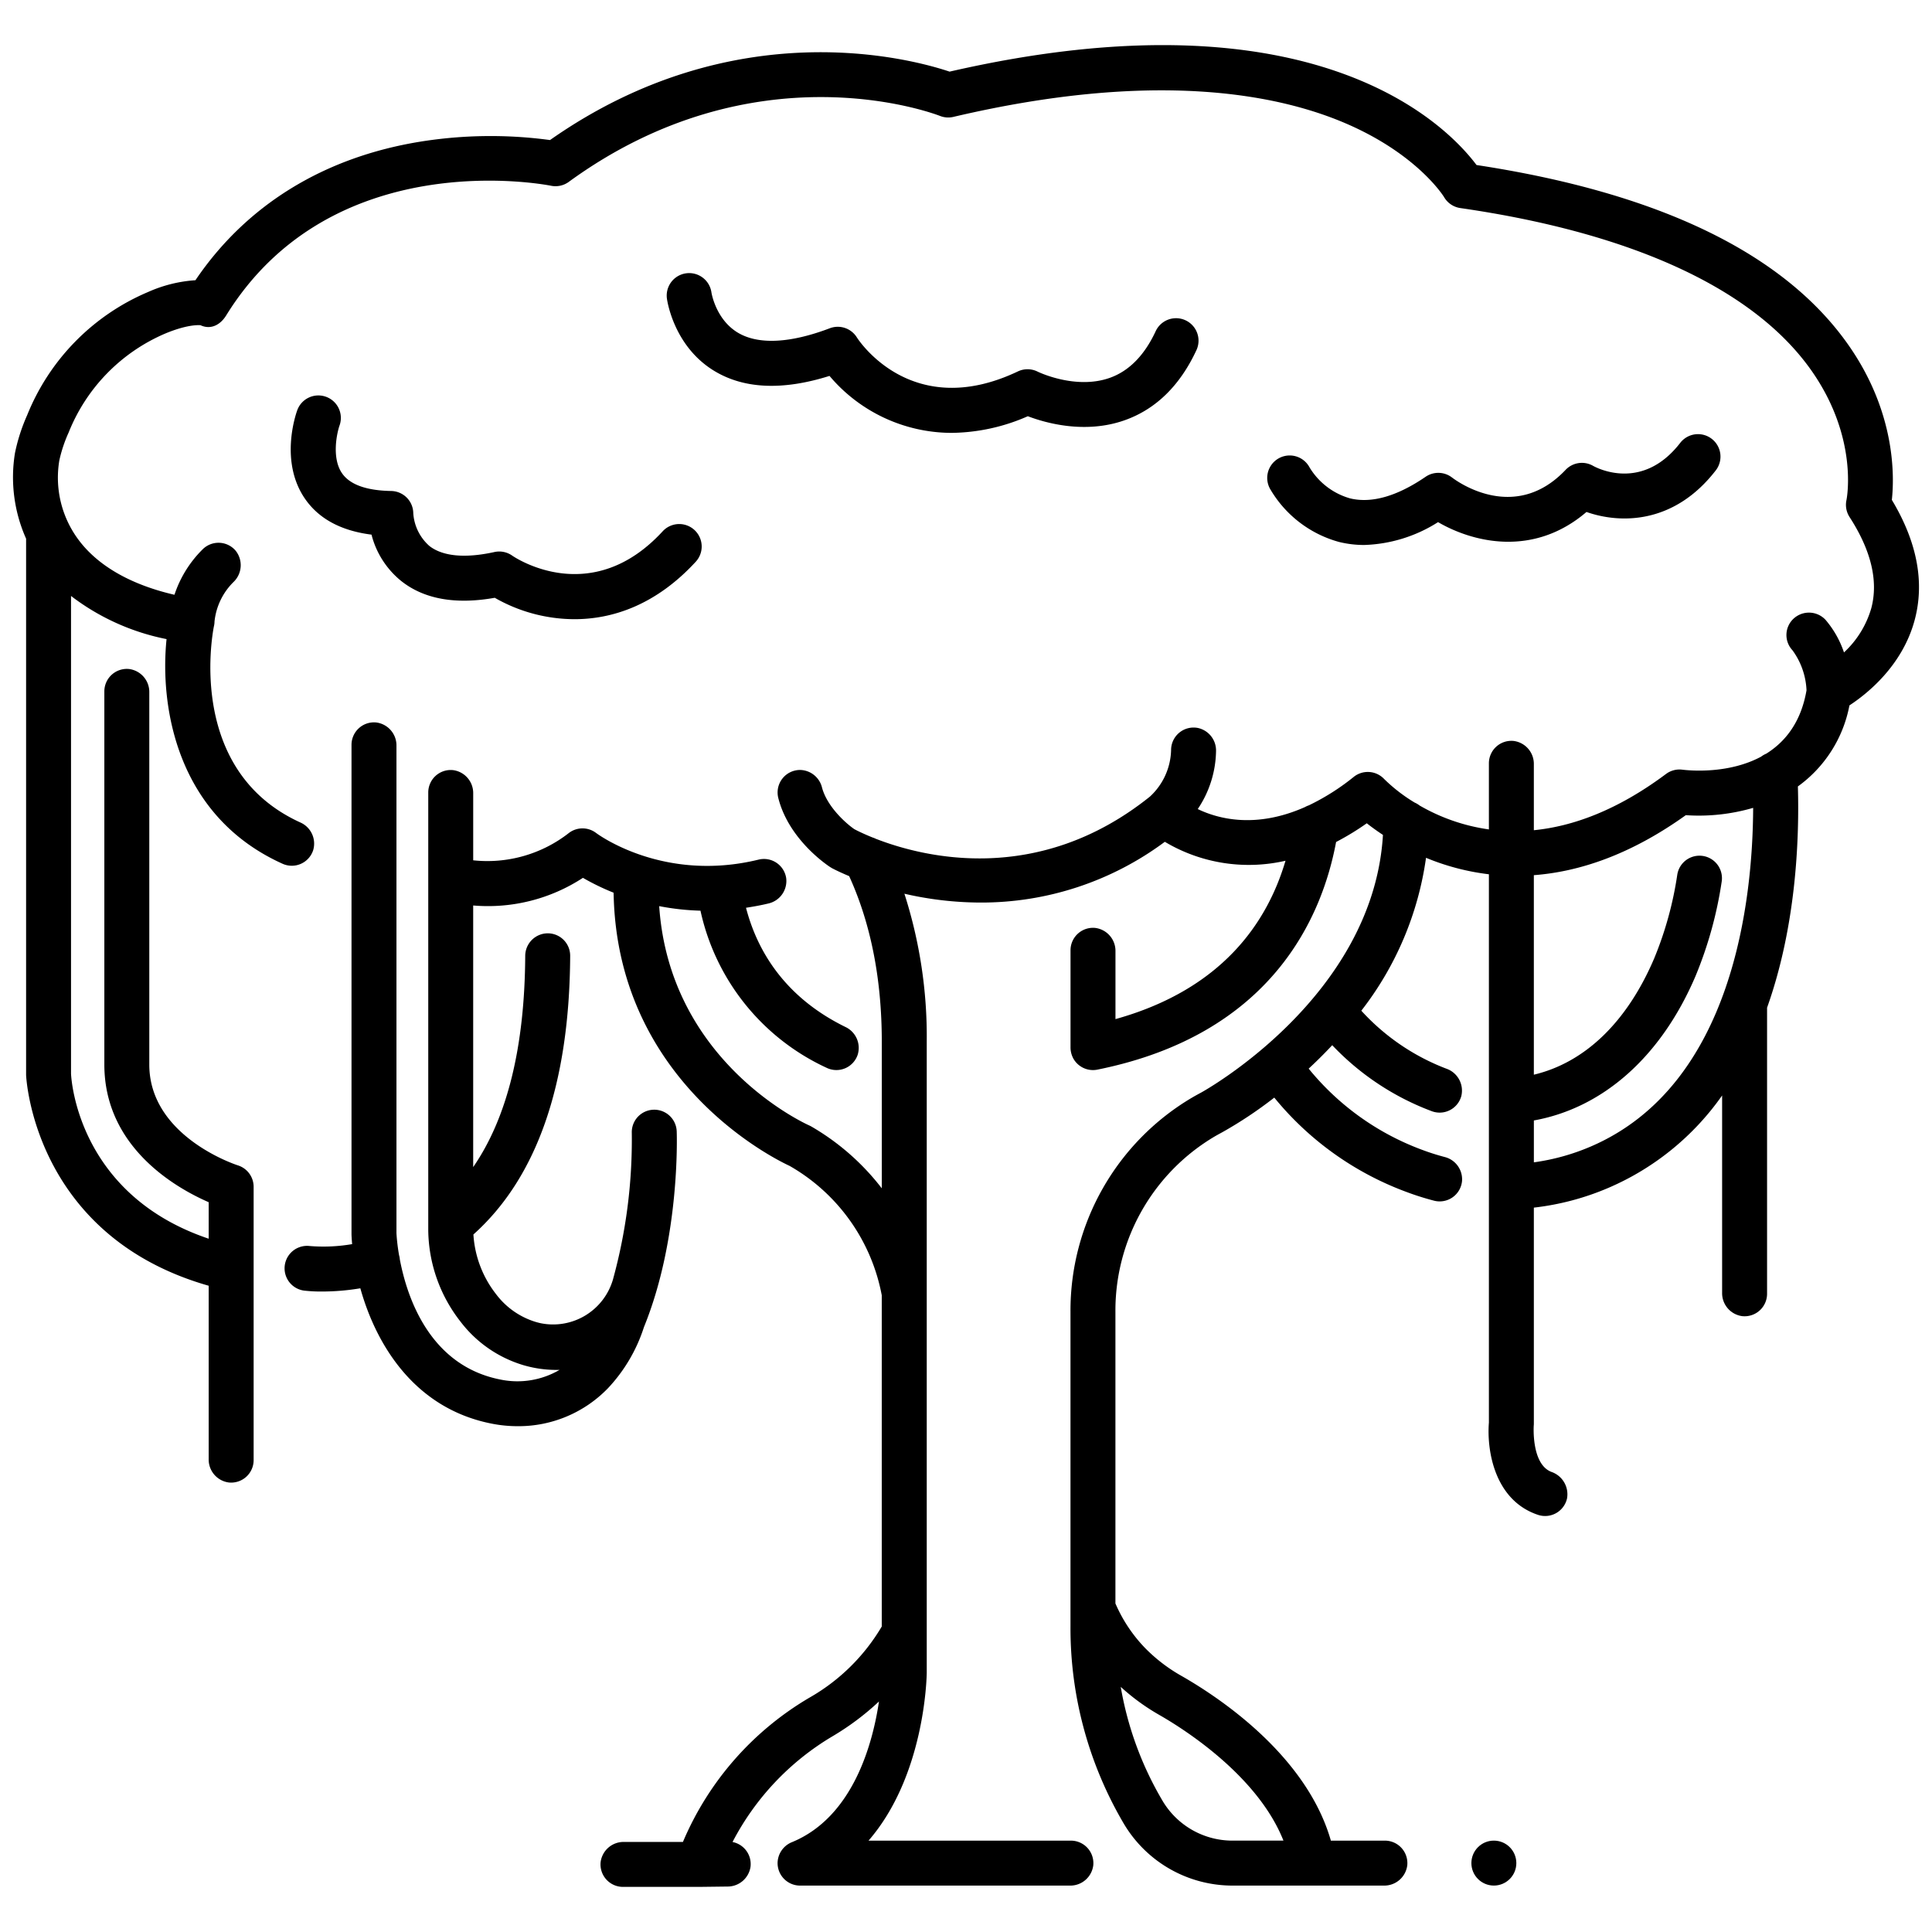<?xml version="1.0" ?><svg id="outline" viewBox="0 0 340 340" xmlns="http://www.w3.org/2000/svg"><title/><path d="M325.368,60.823c-11.277-16.186-33.316-26.875-65.524-31.782-5.141-6.872-28.452-31.183-92.731-16.435-6.559-2.2-37.785-10.8-70.319,12.04a78.116,78.116,0,0,0-22.706.263C57.037,27.643,43.364,36.062,34.393,49.315a24.339,24.339,0,0,0-8.34,2.075A39.54,39.54,0,0,0,4.775,73.074a32.03,32.03,0,0,0-2.141,6.654A26.522,26.522,0,0,0,4.593,94.8v94.254c0,.042,0,.084,0,.126.009.291,1.268,28.284,32.132,37.09v30.519a4.07,4.07,0,0,0,3.566,4.107,3.956,3.956,0,0,0,4.344-3.936v-48.1a3.956,3.956,0,0,0-2.775-3.776c-.156-.048-15.587-5.018-15.587-17.743v-65.5a4.07,4.07,0,0,0-3.566-4.107,3.956,3.956,0,0,0-4.344,3.936v65.671c0,14.569,12.608,21.721,18.362,24.227v6.423C13.94,210.314,12.57,190.354,12.5,188.97V104.88a40.646,40.646,0,0,0,16.81,7.592C28.1,124.314,31.061,143.6,49.727,152.008a3.955,3.955,0,0,0,5.385-2.382,4.065,4.065,0,0,0-2.266-4.889c-19.651-8.955-15.636-32.28-15.209-34.479a3.886,3.886,0,0,0,.113-.877,11.427,11.427,0,0,1,3.4-7.011,4.089,4.089,0,0,0,.3-5.48,3.955,3.955,0,0,0-5.792-.213,20.12,20.12,0,0,0-4.956,7.994c-7.786-1.8-13.637-5.182-17.039-9.888a18.3,18.3,0,0,1-3.22-13.767,24.463,24.463,0,0,1,1.642-4.911A31.692,31.692,0,0,1,29.09,58.693c3.687-1.531,5.669-1.5,6.188-1.462,1.786.831,3.47-.013,4.526-1.721C58.377,25.476,95.427,32.385,96.99,32.692a3.946,3.946,0,0,0,3.1-.681c32.7-23.819,64.03-12.115,65.34-11.608a3.947,3.947,0,0,0,2.349.168c35.492-8.335,57.147-3.975,69.065,1.152,12.681,5.455,17.257,12.908,17.286,12.957a3.959,3.959,0,0,0,2.859,1.935c30.309,4.376,51.66,14.241,61.745,28.53,8.315,11.78,6.3,22.447,6.211,22.872a3.957,3.957,0,0,0,.547,2.975c3.8,5.87,5.086,11.261,3.829,16.026a17.088,17.088,0,0,1-4.811,7.8,17.259,17.259,0,0,0-3.259-5.752,3.986,3.986,0,0,0-5.614-.191,3.926,3.926,0,0,0-.189,5.566,12.859,12.859,0,0,1,2.469,7.037c-.975,5.668-3.786,9.1-7.094,11.161a3.925,3.925,0,0,0-.884.513c-5.793,3.121-12.675,2.448-13.869,2.3a3.956,3.956,0,0,0-2.878.753c-8.667,6.472-16.506,9.234-23.261,9.9V134.5a4.071,4.071,0,0,0-3.566-4.107,3.956,3.956,0,0,0-4.344,3.937v11.635a33.706,33.706,0,0,1-12.2-4.211,3.932,3.932,0,0,0-.866-.515,28.774,28.774,0,0,1-5.371-4.151,3.955,3.955,0,0,0-5.337-.377,40.466,40.466,0,0,1-7.922,5.02,3.965,3.965,0,0,0-.688.307c-8.6,3.807-15.185,2.107-18.853.343a18.765,18.765,0,0,0,3.218-10.184,4.052,4.052,0,0,0-3.216-4.092,3.959,3.959,0,0,0-4.693,3.888,11.5,11.5,0,0,1-3.732,8.2c-19.716,15.8-39.924,10.654-48.244,7.415a3.9,3.9,0,0,0-.567-.227c-1.695-.686-2.806-1.25-3.2-1.462-1.291-.876-4.735-3.823-5.68-7.29a4.064,4.064,0,0,0-3.812-3.129,3.961,3.961,0,0,0-3.893,4.927c1.823,7.225,8.421,11.7,9.168,12.189.048.031.1.053.149.082.031.018.055.043.087.061.057.031,1.149.623,3.07,1.425,3.8,8.327,5.741,18.107,5.741,29.131v25.811A42.547,42.547,0,0,0,142.8,198.257a4.127,4.127,0,0,0-.392-.2c-1.056-.474-24.565-11.358-26.4-38.592a44.3,44.3,0,0,0,7.265.8,39.77,39.77,0,0,0,22.19,27.649,3.953,3.953,0,0,0,5.465-2.264,4.066,4.066,0,0,0-2.143-4.917c-10.994-5.387-15.628-13.779-17.5-20.981,1.29-.2,2.6-.431,3.942-.754a4.06,4.06,0,0,0,3.128-4.476,3.958,3.958,0,0,0-4.849-3.246c-16.634,4.066-28.131-4.337-28.6-4.686a3.953,3.953,0,0,0-4.753-.027A23.3,23.3,0,0,1,83.276,151.4V139.633a4.071,4.071,0,0,0-3.566-4.107,3.956,3.956,0,0,0-4.344,3.937v77.062a26.512,26.512,0,0,0,5.644,16.019,21.711,21.711,0,0,0,11.152,7.717,20.577,20.577,0,0,0,6.306.815,14.671,14.671,0,0,1-10.354,1.711c-12.434-2.413-16.455-14.346-17.745-21.12a4.038,4.038,0,0,0-.113-.68c0-.018-.015-.034-.02-.052a34.466,34.466,0,0,1-.466-3.9V131.249a4.071,4.071,0,0,0-3.566-4.107,3.956,3.956,0,0,0-4.344,3.937v86.047q0,.075,0,.15c.02.528.059,1.089.11,1.669a29.717,29.717,0,0,1-7.463.334,3.955,3.955,0,0,0-1.024,7.843,26.719,26.719,0,0,0,3.237.165,41.336,41.336,0,0,0,6.694-.568c2.731,9.781,9.425,21.162,23.191,23.833a23.54,23.54,0,0,0,4.491.434,21.875,21.875,0,0,0,15.912-6.7,28.268,28.268,0,0,0,6.316-10.74c6.363-15.613,5.794-33.68,5.766-34.443a3.955,3.955,0,0,0-7.905.284,92.591,92.591,0,0,1-3.306,25.753,10.97,10.97,0,0,1-12.78,7.712q-.375-.086-.761-.195a13.738,13.738,0,0,1-7.041-4.91,18.9,18.9,0,0,1-3.985-10.5c11.175-10,16.912-26.471,17.029-49.044a3.938,3.938,0,0,0-3.934-3.953h-.021a3.977,3.977,0,0,0-3.955,3.959c-.089,16.056-3.169,28.5-9.158,37.179V159.349a30.521,30.521,0,0,0,19.312-4.865,41.669,41.669,0,0,0,5.4,2.617c.545,33.028,27.94,46.671,30.978,48.08a33.3,33.3,0,0,1,16.211,22.767v58.291a34.727,34.727,0,0,1-12.68,12.494,53.646,53.646,0,0,0-22.309,25.418H109.805a4.07,4.07,0,0,0-4.107,3.566,3.956,3.956,0,0,0,3.936,4.344h13.388L128.03,332a4.073,4.073,0,0,0,4.05-3.484,3.955,3.955,0,0,0-3.166-4.354,46.6,46.6,0,0,1,17.627-18.623,46.668,46.668,0,0,0,8.143-6.107c-1.081,7.3-4.5,20.307-15.3,24.752a4.035,4.035,0,0,0-2.541,3.563,3.961,3.961,0,0,0,3.957,4.086h47.491a4.07,4.07,0,0,0,4.107-3.566,3.956,3.956,0,0,0-3.936-4.344H152.847c9.862-11.365,10.232-28.586,10.244-29.548V183.318a82.191,82.191,0,0,0-3.931-26.038,60.146,60.146,0,0,0,13.444,1.554,54.078,54.078,0,0,0,32.387-10.69,28.848,28.848,0,0,0,21.236,3.333c-3.231,10.959-11.234,22.655-29.923,27.87V167.406a4.07,4.07,0,0,0-3.566-4.107,3.956,3.956,0,0,0-4.344,3.936v17a4.137,4.137,0,0,0,.513,2.082,3.962,3.962,0,0,0,4.223,1.919c30.715-6.19,39.541-26.881,42-40.058a47.289,47.289,0,0,0,5.4-3.294c.785.617,1.744,1.317,2.847,2.047-1.705,28.627-31.7,45.18-31.99,45.34q-.815.433-1.587.881a43.526,43.526,0,0,0-21.412,37.742v55.177a67.8,67.8,0,0,0,9.448,34.974,22.245,22.245,0,0,0,18.969,10.787h26.744a4.071,4.071,0,0,0,4.107-3.566,3.956,3.956,0,0,0-3.937-4.344h-9.506c-4.288-14.955-19.509-25.107-26.2-28.94a28.743,28.743,0,0,1-6.495-4.955,26.206,26.206,0,0,1-5.21-7.816.239.239,0,0,1-.012-.022V230.891A35.6,35.6,0,0,1,213.763,200c.439-.255.89-.5,1.363-.757a73.242,73.242,0,0,0,9.128-6.083,54.3,54.3,0,0,0,23.27,16.608,48.438,48.438,0,0,0,4.837,1.531,3.952,3.952,0,0,0,4.933-3.457,4.047,4.047,0,0,0-3.062-4.23,40.629,40.629,0,0,1-3.929-1.25,46.538,46.538,0,0,1-20-14.3c1.371-1.266,2.763-2.648,4.147-4.124a46.65,46.65,0,0,0,17.576,11.635,3.951,3.951,0,0,0,5.138-2.672,4.084,4.084,0,0,0-2.649-4.839,39.065,39.065,0,0,1-14.877-10.121l-.069-.074a56.587,56.587,0,0,0,11.388-26.909,41.883,41.883,0,0,0,11.065,2.9v96.485c-.394,4.927.987,13.694,8.638,16.245a3.953,3.953,0,0,0,5.116-2.906A4.169,4.169,0,0,0,273,259.021c-3.537-1.382-3.088-8.1-3.085-8.156a3.574,3.574,0,0,0,.017-.358V212.522a46.6,46.6,0,0,0,13.188-3.507,47.124,47.124,0,0,0,19.945-16.232v34.734a4.069,4.069,0,0,0,3.566,4.106,3.955,3.955,0,0,0,4.344-3.936v-50.35c5.059-14.2,5.7-29.333,5.423-38.939a22.786,22.786,0,0,0,9.07-14.259c3.088-2.018,9.313-6.949,11.478-15.008,1.786-6.651.436-13.761-4.012-21.156C333.389,83.815,333.605,72.645,325.368,60.823ZM204.089,301.842c4.276,2.451,17.25,10.653,21.776,22.077h-9.054a14.293,14.293,0,0,1-12.184-6.943,58.807,58.807,0,0,1-7.394-20.113A37.915,37.915,0,0,0,204.089,301.842Zm75.9-100.09a38.689,38.689,0,0,1-10.054,2.8v-7.37c12.175-2.188,22.417-11.252,28.456-25.421a70.37,70.37,0,0,0,4.6-16.623,3.955,3.955,0,0,0-7.814-1.228,62.551,62.551,0,0,1-4.066,14.75c-4.781,11.216-12.2,18.334-21.18,20.468V154.016c7.879-.595,16.9-3.513,26.742-10.559a34.064,34.064,0,0,0,11.854-1.288C308.458,158.28,305.073,190.928,279.989,201.752Z"/><path d="M57.367,69.825a3.954,3.954,0,0,0-5.06,2.383c-.329.913-3.084,9.117,1.372,15.572,2.429,3.52,6.355,5.634,11.7,6.307a15.375,15.375,0,0,0,5.222,8.154c4.018,3.194,9.553,4.188,16.469,2.959a28.329,28.329,0,0,0,14.033,3.767c6.7,0,14.335-2.5,21.338-10.111a3.955,3.955,0,0,0-5.821-5.356c-12.544,13.633-25.935,4.656-26.482,4.28a3.962,3.962,0,0,0-3.131-.631c-5.134,1.133-9.085.767-11.43-1.058a8.419,8.419,0,0,1-2.847-5.771,3.956,3.956,0,0,0-3.887-3.913c-4.349-.075-7.255-1.118-8.637-3.1-1.852-2.654-.952-6.99-.448-8.441A3.955,3.955,0,0,0,57.367,69.825Z"/><path d="M125.793,65.331c5.224,3.122,12,3.4,20.186.823A28.2,28.2,0,0,0,167.46,76.179a34.087,34.087,0,0,0,13.42-2.931c3.186,1.209,10.04,3.141,16.94.743,5.533-1.92,9.822-6.095,12.746-12.4a3.955,3.955,0,0,0-7.177-3.325c-1.978,4.269-4.708,7.042-8.114,8.241-6.034,2.123-12.608-1.073-12.658-1.1a3.956,3.956,0,0,0-3.484-.044c-18.61,8.845-27.964-5.394-28.342-5.987a3.951,3.951,0,0,0-4.762-1.608c-6.949,2.637-12.52,2.921-16.111.816-3.919-2.3-4.692-6.968-4.715-7.111a3.955,3.955,0,0,0-7.839,1.057C117.41,52.871,118.551,61,125.793,65.331Z"/><path d="M235.633,95.371a18.428,18.428,0,0,0,4.436.537,25.623,25.623,0,0,0,13.005-4.021c6.114,3.56,16.759,6.228,26.121-1.789,5.791,2.041,15.327,2.282,22.754-7.32a3.955,3.955,0,0,0-6.257-4.84c-6.6,8.532-14.481,4.516-15.328,4.047a3.957,3.957,0,0,0-4.85.708c-8.834,9.335-18.873,2.185-19.974,1.349a3.953,3.953,0,0,0-4.652-.138c-5.022,3.429-9.487,4.712-13.277,3.807a12.251,12.251,0,0,1-7.157-5.465,3.955,3.955,0,0,0-6.977,3.727A20.206,20.206,0,0,0,235.633,95.371Z"/><circle cx="262.895" cy="327.874" r="3.955"/></svg>